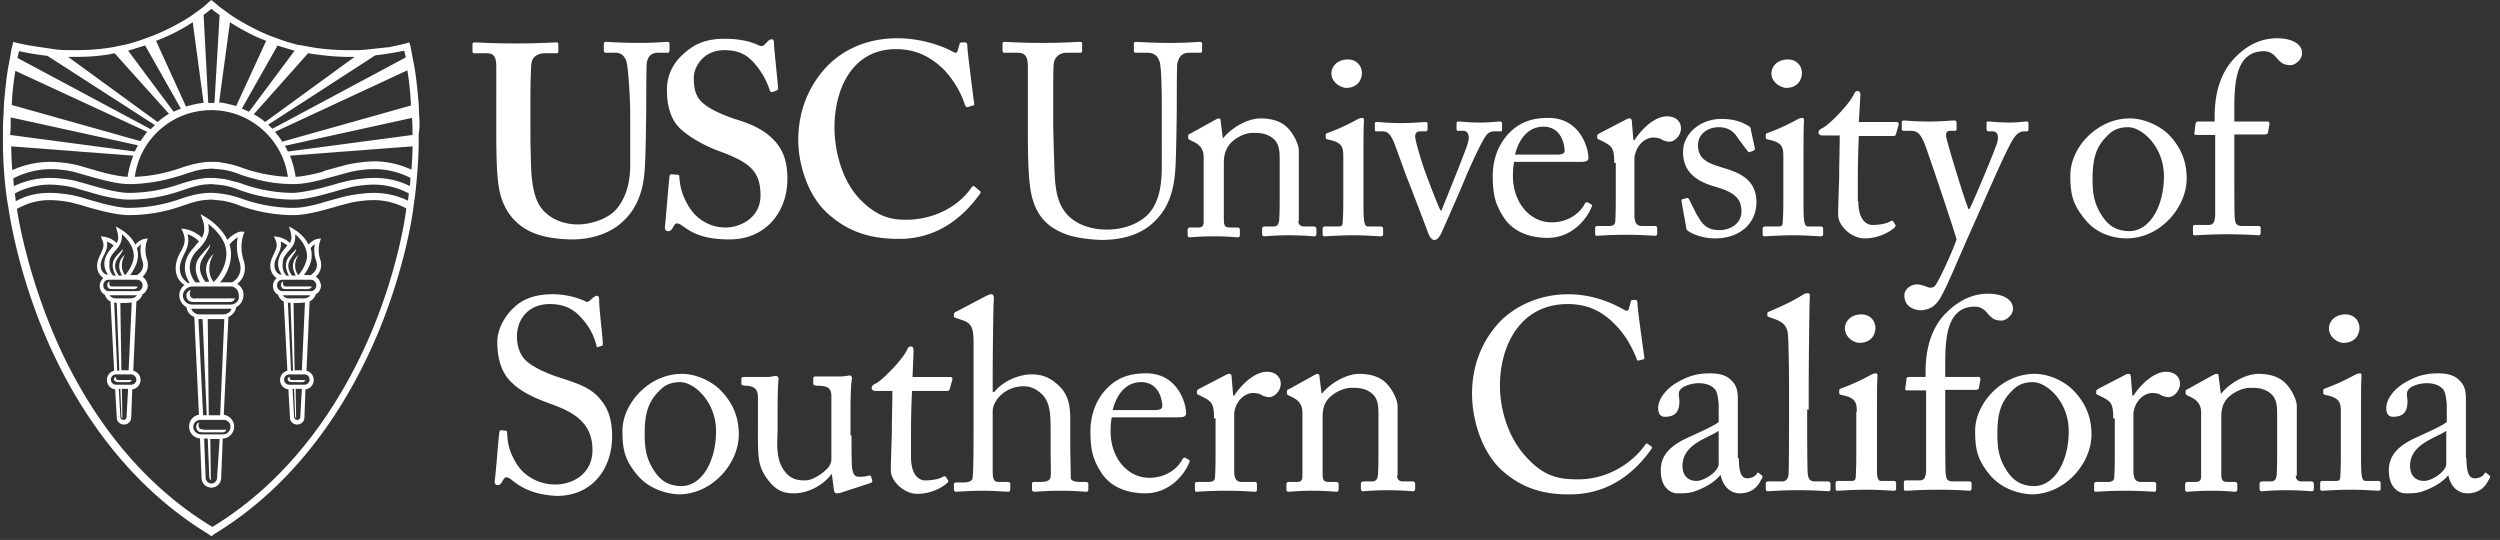 <?xml version="1.0" encoding="utf-8"?>
<svg xmlns="http://www.w3.org/2000/svg" viewBox="0 0 213 46">
  <rect x="0" y="0" width="213" height="46" fill="#333333" stroke="none"/>
  <g fill="#fff" fill-rule="nonzero">
    <path d="M11.444 24.628h-1.85c-.22 0-.397 0-.441-.264-.088-.309.22-.397.22-.397-.044 0-.088.176-.044.309s.176.132.353.132h2.026c.044.176-.264.22-.264.22M10.959 32.558h-.881c-.132 0-.309-.044-.353-.176-.088-.22.177-.265.177-.265s-.044.089 0 .177.132.088.264.088h1.057c-.044.176-.264.176-.264.176"/>
    <path d="M11.708 24.804H9.241c-.22 0-.44-.22-.44-.485 0-.308.22-.484.44-.484h2.467c.22 0 .44.22.44.484s-.176.485-.44.485m-.573.617H9.858a.628.628 0 01-.53-.265h2.336a.628.628 0 01-.529.265m-.881.396c.264 0 .617 0 .97-.044l-.265 5.772h-.617l-.088-5.728zm-.529-.044s.088 0 .22.044l.22 5.772H9.99l-.265-5.816zm1.895 6.565c0 .22-.176.44-.44.44H9.857a.441.441 0 010-.88h1.321c.22 0 .44.22.44.44m-.836 3.172c0 .176-.132.264-.265.264-.176 0-.264-.132-.264-.264l-.132-2.38h.132l.088 2.292c0 .176.088.22.088.22l-.044-2.511h.529l-.132 2.379zM8.58 22.6c0-.308.132-.572.264-.836.176-.353.353-.705.265-1.19.176.088.396.176.572.353-.132.132-.264.308-.308.352-.485.617-.705 1.322-.176 2.115h-.088c0 .044-.53-.132-.53-.793m1.807-2.644c.44.353 1.013 1.058 1.013 1.85 0 .706-.616 1.543-.749 1.631a1.305 1.305 0 01-.264-.793c0-.573.264-.925.264-.925s-.44.264-.484.837c-.044.264.044.529.22.925h-.264c-.088-.132-.573-.749-.132-1.41.088-.132.396-.573.44-.66.044-.133.044-.22.044-.22a.822.822 0 01-.132.175c-.088.088-.396.397-.485.529-.572.705 0 1.542 0 1.586h-.22c-.264-.308-.352-.617-.308-1.057-.044-1.014 1.145-1.146 1.057-2.468m1.63.838c-.132.749.088 1.365.132 1.453.22.75-.352 1.102-.484 1.19h-.573c.353-.485.66-1.101.66-1.63 0-.176 0-.309-.043-.485l-.044-.176.352-.352m.132 2.775c.309-.264.573-.749.397-1.41 0 0-.308-.749-.044-1.586l.088-.264-.264.044c-.044 0-.397.044-.793.485-.353-.705-.97-1.19-1.675-1.542.265.793.265 1.057.089 1.41a1.938 1.938 0 00-1.058-.53l-.308-.043.132.308c.22.485.044.793-.132 1.19-.132.264-.309.616-.309 1.013 0 .529.265.837.529 1.057-.176.176-.308.397-.308.661 0 .309.176.617.44.75.088.263.265.484.485.572l.308 5.904a.807.807 0 00.088 1.586l.133 2.379c0 .352.264.616.616.616s.617-.264.617-.616l.088-2.38a.807.807 0 00.088-1.585l.265-5.904c.264-.132.44-.353.528-.617.265-.132.441-.44.441-.749a1.19 1.19 0 00-.44-.749M26.247 24.628h-1.85c-.22 0-.397 0-.441-.264-.088-.309.22-.397.22-.397-.044 0-.088.176-.044.309s.176.132.353.132h2.07c0 .176-.308.22-.308.22M25.762 32.558h-.881c-.132 0-.309-.044-.353-.176-.088-.22.177-.265.177-.265s-.044.089 0 .177.132.088.264.088h1.057c-.088.176-.264.176-.264.176"/>
    <path d="M26.511 24.804h-2.467c-.22 0-.44-.22-.44-.485 0-.308.22-.484.44-.484h2.467c.22 0 .44.22.44.484s-.22.485-.44.485m-.617.617h-1.278a.628.628 0 01-.528-.265h2.335c-.088.177-.309.265-.529.265m-.881.396c.264 0 .617 0 .97-.044l-.265 5.772H25.1l-.088-5.728zm-.485-.044s.088 0 .22.044l.22 5.772h-.175l-.265-5.816zm1.85 6.565c0 .22-.175.44-.44.44h-1.322a.441.441 0 010-.88h1.322c.265 0 .44.22.44.44m-.792 3.172c0 .176-.132.264-.265.264-.176 0-.264-.132-.264-.264l-.132-2.38h.132l.088 2.292c0 .176.088.22.088.22l-.044-2.511h.529l-.132 2.379zM23.383 22.6c0-.308.132-.572.264-.836.176-.353.353-.705.264-1.19.177.088.397.176.573.353-.132.132-.264.308-.308.352-.485.617-.705 1.322-.176 2.115h-.089c0 .044-.528-.132-.528-.793m1.762-2.644c.44.353 1.013 1.058 1.013 1.85 0 .706-.616 1.543-.749 1.631a1.305 1.305 0 01-.264-.793c0-.573.308-.925.308-.925s-.44.264-.484.837c-.044.264.044.529.22.925h-.308c-.088-.132-.573-.749-.132-1.41.088-.132.396-.573.44-.66.044-.133.044-.22.044-.22a.822.822 0 01-.132.175c-.088.088-.396.397-.485.529-.572.705 0 1.542 0 1.586h-.22c-.264-.308-.352-.617-.308-1.057 0-1.014 1.19-1.146 1.057-2.468m1.674.838c-.132.749.088 1.365.132 1.453.22.75-.352 1.102-.484 1.19h-.573c.353-.485.661-1.101.661-1.63 0-.176 0-.309-.044-.485l-.044-.176c.088-.132.22-.264.352-.352m.088 2.775c.309-.264.573-.749.397-1.41 0 0-.308-.749-.044-1.586l.088-.264-.264.044c-.044 0-.397.044-.793.485-.353-.705-.97-1.19-1.675-1.542.265.793.265 1.057.089 1.41a1.938 1.938 0 00-1.058-.53l-.308-.043.132.308c.22.485.044.793-.132 1.19-.132.264-.309.616-.309 1.013 0 .529.265.837.529 1.057-.176.176-.308.397-.308.661 0 .309.176.617.44.75.088.263.265.484.485.572l.308 5.904a.807.807 0 00.088 1.586l.133 2.379c0 .352.264.616.616.616s.617-.264.617-.616l.088-2.38a.807.807 0 00.088-1.585l.265-5.904c.264-.132.44-.353.528-.617.265-.132.441-.44.441-.749-.044-.308-.176-.573-.44-.749M19.638 25.95h-3.26c-.44 0-.793-.352-.793-.749 0-.44.352-.749.749-.793h3.436a.755.755 0 01.573.749c.088.44-.264.793-.705.793m-.66.837h-1.983c-.309 0-.573-.176-.705-.485h3.436c-.088.309-.396.485-.749.485m-.22 8.591h-.97l-.088-8.194H19.11l-.352 8.194zm.88.97c0 .352-.263.66-.616.66h-1.894c-.353 0-.661-.308-.661-.616 0-.353.264-.617.617-.617h1.894a.58.58 0 01.66.573m-1.145 4.361c0 .265-.22.485-.484.485s-.485-.22-.485-.485l-.132-3.348h.308l.133 3.26c0 .22.132.309.132.309l-.044-3.525h.793l-.22 3.304zM17.26 27.183l.352 8.195h-.308l-.397-8.195h.353zm-1.939-4.317c0-.44.177-.793.353-1.19.264-.484.484-1.013.308-1.718.265.088.661.264.97.617a1.916 1.916 0 00-.265.308c-.088.088-.132.176-.22.264-.132.133-1.322 1.366-.309 2.952-.044 0-.088 0-.132.044-.044-.088-.705-.396-.705-1.277m2.38-2.82c.132-.308.088-.66.043-.97.573.441 1.542 1.366 1.542 2.512 0 1.19-.748 2.115-1.057 2.423h-.044c-.176-.22-.352-.617-.352-1.101 0-.793.396-1.278.396-1.278s-.573.396-.66 1.145c-.045.353.043.75.264 1.234h-.353c-.088-.176-.793-1.013-.22-1.983.088-.176.528-.793.573-.925.088-.176.044-.308.044-.308-.044.176-.177.308-.177.308-.132.132-.528.573-.66.75-.794.969-.045 2.07 0 2.202h-.397c-1.101-1.454.044-2.6.132-2.687s.132-.177.22-.22c.309-.353.53-.617.705-1.102m2.556.176c-.22 1.102.132 2.027.176 2.159.264 1.013-.397 1.542-.661 1.674h-1.013c.396-.484.925-1.322.925-2.423 0-.264-.044-.529-.132-.793.264-.308.528-.529.705-.617m-.044 3.965c.396-.308.837-.925.572-1.938 0 0-.44-1.058-.044-2.247l.088-.264h-.352c-.044 0-.529.088-1.101.705-.573-1.19-1.763-1.895-1.85-1.939l-.441-.264.176.484c.088.177.22.793.088 1.19-.044.132-.088.22-.132.352-.617-.617-1.41-.749-1.454-.749l-.309-.044.133.309c.308.705.088 1.19-.22 1.718-.22.396-.397.837-.397 1.366 0 .749.396 1.19.749 1.41-.265.22-.44.528-.44.88 0 .441.264.838.616 1.014.044.396.308.705.66.837l.397 8.327c-.484.088-.837.484-.837 1.013s.397.97.926 1.013l.132 3.349a.837.837 0 101.674 0l.132-3.349c.529 0 .97-.484.97-1.013s-.397-.925-.882-1.013l.397-8.327c.352-.176.616-.485.66-.837.353-.176.617-.573.617-1.013.044-.397-.22-.793-.528-.97"/>
    <path d="M16.202 25.201c-.088-.22.044-.44.044-.485 0 0-.44.088-.352.573.088.397.352.44.705.44h2.951s.353.045.485-.308H16.73c-.265.044-.44 0-.529-.22M16.951 36.391a.376.376 0 01.044-.397s-.352.045-.264.485c.088.309.264.353.572.353h1.63s.265.044.353-.22h-1.894c-.265-.045-.397-.045-.441-.221"/>
    <path d="M31.798 27.932c-2.159 5.243-6.3 12.468-13.702 16.962C10.65 40.4 6.509 33.219 4.35 27.932c-1.983-4.846-2.731-8.944-2.908-10.133.881-.485 1.763-.749 2.776-.749.705 0 1.718.132 2.247.308l.352.089c.309.088.573.176.881.264 1.102.308 2.335.617 3.305.617 1.057 0 2.687-.132 4.538-.793.528-.177 1.145-.397 1.806-.485l.617-.044h.044l.925.088a7.09 7.09 0 011.542.44c1.85.662 3.48.794 4.538.794.617 0 1.454-.132 2.6-.44.484-.133.968-.265 1.409-.397l.529-.133c.572-.176 1.586-.308 2.29-.308 1.014 0 1.94.264 2.776.705-.132 1.19-.837 5.33-2.82 10.177M11.356 13.261a8.41 8.41 0 00-.485 1.806c-.837-.044-1.939-.308-2.952-.617l-1.233-.352c-.617-.176-1.675-.308-2.424-.308a7.964 7.964 0 00-3.216.705 27.514 27.514 0 01-.088-2.027l10.397.793zM.913 10.001L11.75 12.38l-.265.529-10.618-1.41c.044-.485.044-1.014.044-1.498m.397-3.965l11.235 5.198c-.22.265-.397.53-.573.793L1.001 8.943c.044-.925.132-1.894.308-2.907m.309-1.675c.44.089 1.278.265 2.423.397l9.164 5.904c-.132.132-.265.22-.353.352L1.485 4.934c.044-.176.088-.396.133-.572m4.846.484c1.19 0 2.29-.088 3.304-.308l4.626 5.154c-.352.22-.66.441-.97.705l-7.621-5.55h.66m5.905-.97l3.04 5.375c-.22.088-.397.176-.617.264l-3.877-5.198c.484-.133.969-.309 1.454-.441m4.053-1.983l.925 6.873c-.529.044-1.013.176-1.498.309L13.293 3.48a15.79 15.79 0 003.128-1.586M18.007.75c.22.176.44.352.705.528l-.44 7.49h-.529l-.397-7.49c.265-.22.529-.396.661-.528m1.586 1.145c1.102.705 2.159 1.234 3.084 1.586l-2.555 5.552c-.485-.133-.97-.265-1.454-.309l.925-6.829zm4.053 1.983c.661.22 1.146.352 1.454.44l-3.877 5.2c-.22-.089-.396-.177-.616-.265l3.04-5.375zm2.6.66c1.145.177 2.335.31 3.524.31h.441l-7.622 5.55a4.717 4.717 0 00-.97-.66l4.627-5.2zm5.727.177c1.146-.132 2.027-.308 2.467-.397.045.177.089.397.133.573l-11.367 6.08-.353-.352 9.12-5.904zm2.732 1.278c.176 1.013.264 2.026.308 2.996l-10.97 3.084c-.176-.309-.396-.573-.617-.838l11.28-5.242zm.44 5.507l-10.618 1.41a4.806 4.806 0 00-.264-.485l10.838-2.38c.044.486.044.97.044 1.455m-7.534 3.436l-.088-.308c-.66.176-1.586.396-2.335.44a8.408 8.408 0 00-.484-1.806l10.442-.793c0 .705-.045 1.366-.089 1.983-.969-.44-2.07-.705-3.128-.705-.66 0-1.762.132-2.467.308l-1.938.529.088.352zm-9.56-1.145v.044-.044c-.264 0-.485 0-.75.044-.704.088-1.409.308-1.938.485a13.454 13.454 0 01-3.877.748c.441-3.26 3.217-5.683 6.52-5.683s6.08 2.467 6.521 5.683a13.47 13.47 0 01-3.833-.748 7.674 7.674 0 00-1.674-.441v.044-.044c-.308-.088-.66-.088-.97-.088m-7.004 1.894c.749 0 1.762-.088 2.952-.352.528-.132 1.057-.264 1.586-.44s1.145-.397 1.806-.485l.66-.044.926.088a6.434 6.434 0 011.542.44c.66.22 1.322.397 1.939.529 1.013.22 1.938.264 2.599.264.617 0 1.454-.132 2.6-.44l1.938-.529c.573-.176 1.586-.308 2.29-.308a6.78 6.78 0 013.085.749c0 .264-.044.484-.044.705-.925-.485-1.983-.705-3.04-.705-.66 0-1.806.132-2.467.308l-.529.132c-.44.132-.925.265-1.41.397-.705.176-1.718.396-2.467.44-1.013 0-2.555-.132-4.318-.749a3.722 3.722 0 00-.749-.22c-.308-.088-.616-.176-.925-.22-.352-.044-.705-.088-1.013-.088-.264 0-.485 0-.705.044a8.116 8.116 0 00-1.101.22c-.309.088-.617.176-.881.264a13.336 13.336 0 01-4.318.75c-.837 0-2.07-.31-3.128-.618l-1.234-.352c-.617-.176-1.674-.308-2.423-.308a7.157 7.157 0 00-3.04.705c0-.22-.044-.441-.044-.661a7.043 7.043 0 013.172-.793c.705 0 1.718.132 2.247.308l1.234.353.088-.309-.088.309c1.101.308 2.29.616 3.26.616m16.52 1.895l-.087-.309c-1.102.309-1.85.441-2.467.441-1.014 0-2.556-.132-4.318-.749-.485-.176-1.057-.352-1.674-.44s-1.19-.133-1.762-.045c-.75.088-1.41.309-1.939.485a13.336 13.336 0 01-4.318.749c-.88 0-2.07-.308-3.128-.617l-.088.309.088-.309a22.264 22.264 0 01-.88-.264l-.353-.088c-.617-.177-1.674-.309-2.423-.309-1.058 0-1.983.22-2.864.705-.044-.176-.044-.396-.088-.66a6.382 6.382 0 012.952-.75c.705 0 1.674.133 2.247.309l1.233.352.088-.308-.088.308c1.146.353 2.38.617 3.304.617 1.058 0 2.688-.132 4.538-.793.529-.176 1.146-.396 1.807-.485l.616-.044h.044l.926.088a7.09 7.09 0 011.542.441c1.85.66 3.48.793 4.538.793.616 0 1.453-.132 2.599-.44.485-.133.97-.265 1.41-.397l.528-.132c.573-.176 1.587-.309 2.291-.309 1.058 0 2.071.265 2.996.75-.044.264-.044.484-.088.616a6.544 6.544 0 00-2.908-.66c-.66 0-1.762.132-2.467.308l-.528.132c-.441.132-.926.264-1.41.396l.132.309zm8.152-7.666l-.045-1.058c-.088-.969-.176-2.026-.352-3.084l-.132-.705c-.088-.396-.132-.748-.22-1.145l-.089-.308-.308.088s-.529.132-1.366.308l-2.07.22c-.397.044-.838.044-1.322.044-1.234 0-2.423-.088-3.569-.308l-.749-.132h-.044s-.617-.132-1.498-.44l-.969-.353c-.97-.397-2.115-.97-3.26-1.718l-.97-.705c-.176-.132-.352-.309-.528-.44L18.007 0l-.22.176s-.177.176-.485.44l-.97.706c-.793.528-1.894 1.145-3.304 1.718l-.97.352c-.484.177-.968.309-1.497.44h-.044l-.837.177c-1.013.176-2.07.264-3.216.264-.573 0-1.102 0-1.586-.044l-2.071-.308c-.837-.132-1.322-.264-1.366-.264l-.308-.088-.088.352c-.089.308-.133.617-.177.925l-.176.925C.516 6.83.428 7.842.34 8.811L.296 9.87C.25 10.397.25 10.882.25 11.367v1.057c.045 2.908.397 4.934.441 5.11.044.265.66 4.98 2.996 10.663 2.203 5.33 6.432 12.644 14.01 17.27l.308.22.309-.22c7.578-4.626 11.763-11.94 13.966-17.27 2.335-5.684 2.952-10.397 2.952-10.662.044-.177.352-2.16.44-5.067v-1.013a6.083 6.083 0 00.044-1.542M42.283 5.683c0-.793-.176-1.145-.793-1.145h-1.057c-.133 0-.177-.044-.177-.22v-.53c0-.131.044-.175.22-.175.221 0 1.367.088 3.57.088 1.938 0 3.04-.088 3.348-.088.132 0 .176.044.176.176v.573c0 .132-.044.176-.176.176h-.97c-.705 0-1.101.396-1.145.88-.044.265-.088 1.675-.088 2.997v2.864c0 1.145.044 2.82.088 3.524.088 1.058.264 2.115.793 2.864.793 1.057 2.026 1.454 3.172 1.454 1.057 0 2.38-.44 3.084-1.102.881-.88 1.366-2.247 1.366-3.92V9.912c0-1.85-.176-3.877-.265-4.406-.088-.617-.44-1.013-.969-1.013h-.837c-.132 0-.176-.088-.176-.176v-.573c0-.132.044-.176.176-.176.22 0 1.278.088 2.82.088 1.454 0 2.159-.088 2.379-.088s.22.088.22.176v.529c0 .132-.044.22-.132.22h-.837c-.837 0-.925.66-.97.881-.043.264-.043 3.525-.043 3.833s-.044 4.362-.133 5.287c-.132 1.894-.704 3.348-1.938 4.45-.97.88-2.467 1.454-4.23 1.454-1.1 0-2.467-.177-3.348-.573-1.366-.573-2.29-1.63-2.731-3.084-.309-1.013-.397-2.555-.397-5.595V5.683zM57.747 14.89c.088 0 .132.045.132.177.044.75.22 1.63.881 2.644a3.628 3.628 0 003.04 1.674c1.234 0 2.996-.793 2.996-2.732 0-2.114-.97-2.82-3.436-3.745-.75-.264-2.291-.925-3.393-1.938-.793-.75-1.145-1.895-1.145-3.304 0-1.278.528-2.38 1.63-3.26.925-.794 1.938-1.102 3.304-1.102 1.542 0 2.467.352 2.908.573.22.088.352.044.485-.088l.308-.309c.088-.088.176-.132.308-.132s.177.132.177.352c0 .353.352 3.613.352 3.833 0 .089-.044.133-.132.177l-.353.132c-.088 0-.176 0-.22-.132a6.483 6.483 0 00-1.454-2.468c-.617-.66-1.321-.969-2.423-.969-1.85 0-2.6 1.498-2.6 2.335 0 .793.089 1.498.662 2.07.616.618 1.894 1.146 2.82 1.455 1.321.396 2.466.881 3.348 1.806.749.793 1.145 1.762 1.145 3.304 0 2.82-1.85 5.155-4.934 5.155-1.895 0-2.996-.396-3.921-1.101-.265-.177-.397-.265-.573-.265-.132 0-.22.177-.353.397s-.22.264-.396.264-.264-.132-.264-.352c.044-.265.352-4.054.396-4.318.044-.132.044-.176.132-.176l.573.044zM83.477 16.257c.088.088.088.132.044.22-1.41 1.983-3.613 3.877-6.917 3.877-2.952 0-4.626-.881-6.08-2.159-1.718-1.542-2.511-4.23-2.511-6.256 0-2.29.749-4.45 2.379-6.212 1.234-1.322 3.26-2.467 6.036-2.467 2.114 0 3.833.66 4.67 1.101.308.177.396.177.484 0l.177-.616c.044-.133.088-.133.352-.133s.309.044.309.353c0 .396.484 4.141.572 4.802.044.132 0 .22-.088.22l-.44.133c-.133.044-.177-.045-.265-.22-.264-.838-.837-1.983-1.806-2.997-1.013-.969-2.247-1.718-4.053-1.718-3.701 0-5.243 3.348-5.243 6.697 0 1.454.396 4.185 2.115 6.036 1.542 1.63 2.863 1.806 3.965 1.806 2.555 0 4.582-1.278 5.55-2.688.133-.176.221-.22.265-.176l.485.397zM90.702 19.914c-1.586-.617-2.38-1.63-2.776-3.128-.264-1.058-.352-2.6-.352-5.64V5.683c0-.793-.176-1.19-.881-1.19H85.59c-.132 0-.176-.043-.176-.22v-.528c0-.132.044-.176.22-.176.22 0 1.366.088 3.173.088s2.907-.088 3.172-.088c.176 0 .22.044.22.132v.617c0 .132-.044.176-.176.176h-1.146c-.66 0-1.057.44-1.101.97-.044.22-.044 1.85-.044 2.995v1.542c0 1.234.088 4.185.132 4.934.044 1.058.22 2.16.749 2.952.837 1.234 2.335 1.674 3.7 1.674 1.322 0 2.644-.44 3.481-1.277.925-.97 1.19-2.38 1.19-4.098V9.208c0-1.762-.044-3.128-.132-3.7-.089-.618-.441-1.014-1.058-1.014h-1.013c-.132 0-.176-.088-.176-.176v-.573c0-.132.044-.176.176-.176.22 0 1.278.088 2.864.088s2.335-.088 2.555-.088.22.088.22.176v.529c0 .132-.044.22-.132.22h-.97c-.836 0-.925.66-1.013.925-.044.22-.044 3.525-.044 3.833s-.044 4.362-.132 5.287c-.132 1.894-.66 3.348-1.938 4.494-.926.837-2.335 1.41-4.362 1.41-1.19-.044-2.38-.22-3.128-.53M110.616 18.812c0 .352.22.485.529.485h.749c.22 0 .264.088.264.22v.352c0 .177-.044.265-.176.265-.176 0-.881-.088-2.203-.088-1.19 0-1.939.088-2.07.088s-.177-.088-.177-.265v-.352c0-.176.088-.22.308-.22h.661c.265 0 .44-.133.485-.53.044-.616.044-1.365.044-1.938v-3.04c0-.925 0-1.586-.661-2.07-.573-.397-1.101-.397-1.674-.397-.353 0-1.19.176-1.895.925-.44.53-.528 1.146-.528 1.587v4.802c0 .617.088.749.572.749h.573c.176 0 .22.088.22.22v.396c0 .133-.044.22-.176.22-.176 0-.793-.087-2.026-.087-1.19 0-1.939.088-2.071.088s-.176-.088-.176-.22v-.397c0-.132.044-.22.22-.22h.66c.31 0 .485-.088.485-.485v-5.507c0-.705-.352-1.102-.969-1.366l-.176-.088c-.176-.088-.176-.132-.176-.22v-.133c0-.132.088-.176.22-.22l1.983-1.101c.176-.088.308-.176.396-.176.132 0 .176.088.176.264l.177 1.41h.044c.66-.837 2.026-1.674 3.172-1.674.705 0 1.41.132 1.982.528.705.485 1.278 1.63 1.278 2.203v5.992h-.044zM114.449 13.305c0-.793-.132-1.19-1.278-1.41-.176-.044-.22-.088-.22-.176v-.22c0-.089.044-.133.176-.177.75-.264 1.63-.66 2.512-1.145.176-.088.308-.132.44-.132s.132.132.132.264c-.044.397-.044 1.85-.044 3.789v2.6c0 .925 0 1.718.044 1.982.044.44.132.617.353.617h1.057c.176 0 .22.088.22.22v.397c0 .176-.044.22-.22.22s-1.233-.088-2.247-.088c-1.366 0-2.247.088-2.511.088-.132 0-.176-.044-.176-.176v-.485c0-.132.088-.176.22-.176h1.145c.265 0 .353-.088.353-.485.044-.705.044-1.41.044-2.115v-3.392zm-1.013-7.05c0-.572.484-1.189 1.41-1.189.793 0 1.189.617 1.189 1.146 0 .617-.397 1.277-1.366 1.277-.484-.044-1.233-.484-1.233-1.233M122.732 17.93h.088c.353-.924 1.983-4.845 2.247-5.77.176-.617 0-1.014-.396-1.014h-.485c-.088 0-.088-.132-.088-.22v-.397c0-.132.044-.176.132-.176.308 0 .837.088 1.85.088.926 0 1.454-.088 1.675-.088.176 0 .22.044.22.22v.397c0 .176 0 .22-.132.22h-.44c-.265 0-.53.044-.706.265-.352.308-1.498 2.863-1.85 3.7-.265.705-1.983 4.582-2.07 4.759-.177.308-.31.528-.574.528-.22 0-.352-.22-.484-.484-.044-.133-1.719-4.538-1.807-4.715s-1.013-2.82-1.19-3.216c-.308-.66-.528-.837-.968-.837h-.485c-.132 0-.132-.088-.132-.22v-.397c0-.176.044-.176.264-.176.265 0 .661.088 1.939.088 1.233 0 1.85-.088 2.07-.088.177 0 .22.044.22.176v.397c0 .132-.043.22-.176.22h-.484c-.22 0-.397.132-.397.44 0 .397.617 2.336.75 2.732s1.145 3.084 1.41 3.569M128.988 13.878c-.044.22-.088.573-.088 1.101 0 2.291 1.454 3.965 3.304 3.965 1.41 0 2.423-.793 2.82-1.586a.242.242 0 01.22-.132l.309.176c.088.044.132.088 0 .353-.397.925-1.63 2.511-3.701 2.511-1.322 0-2.776-.396-3.657-1.63-.793-1.19-1.013-2.027-1.013-3.657 0-.925.22-2.467 1.454-3.7 1.013-1.014 2.158-1.234 3.304-1.234 2.643 0 3.392 2.511 3.392 3.392 0 .309-.264.353-.66.353h-5.684v.088zm3.7-.705c.441 0 .618-.132.618-.308 0-.53-.265-2.071-1.807-2.071-1.013 0-1.982.66-2.423 2.379h3.613zM137.535 13.878c0-1.19-.176-1.41-.837-1.762l-.44-.22c-.133-.045-.177-.089-.177-.177v-.132c0-.088.044-.132.176-.22l2.291-1.19c.133-.088.22-.088.309-.088.132 0 .176.132.176.264l.132 1.586h.088c.705-1.057 1.763-2.026 2.776-2.026.793 0 1.19.484 1.19 1.013 0 .661-.573 1.146-.97 1.146a1.46 1.46 0 01-.66-.177c-.177-.132-.485-.176-.75-.176-.352 0-.969.22-1.366.97-.132.264-.22.66-.22.748v4.847c0 .705.176.969.661.969h1.101c.133 0 .177.088.177.22v.397c0 .132-.044.22-.133.22-.132 0-1.189-.088-2.467-.088-1.454 0-2.423.088-2.555.088-.088 0-.132-.044-.132-.22v-.397c0-.176.044-.22.264-.22h.925c.353 0 .53-.132.53-.44.043-.75.043-1.587.043-2.776v-2.159h-.132zM143.79 19.65c-.132-.088-.132-.22-.132-.308l-.397-2.203c0-.133.044-.177.132-.177l.309-.088c.088-.044.176.044.22.132l.573 1.146c.485.837.793 1.454 2.027 1.454.793 0 1.85-.485 1.85-1.586 0-1.058-.529-1.63-2.247-2.115-1.366-.396-2.731-1.101-2.731-2.952 0-1.586 1.497-2.82 3.26-2.82 1.101 0 1.718.265 2.114.485.353.176.397.264.397.397l.352 1.63c0 .088-.044.176-.176.22l-.264.088c-.088.044-.132 0-.22-.132l-.793-1.057c-.265-.441-.705-.926-1.63-.926-.882 0-1.763.53-1.763 1.542 0 1.322 1.102 1.586 2.203 1.939 1.674.485 2.776 1.19 2.776 2.952-.044 1.894-1.542 3.04-3.525 3.04-1.145 0-2.07-.441-2.335-.661M151.94 13.305c0-.793-.132-1.19-1.278-1.41-.176-.044-.22-.088-.22-.176v-.22c0-.089.044-.133.176-.177.75-.264 1.63-.66 2.512-1.145.176-.088.308-.132.44-.132s.132.132.132.264c-.044.397-.044 1.85-.044 3.789v2.6c0 .925 0 1.718.044 1.982.044.44.132.617.353.617h1.057c.176 0 .22.088.22.22v.397c0 .176-.044.22-.22.22s-1.233-.088-2.247-.088c-1.366 0-2.247.088-2.511.088-.132 0-.176-.044-.176-.176v-.485c0-.132.088-.176.22-.176h1.145c.265 0 .353-.088.353-.485.044-.705.044-1.41.044-2.115v-3.392zm-1.013-7.05c0-.572.484-1.189 1.41-1.189.793 0 1.189.617 1.189 1.146 0 .617-.397 1.277-1.366 1.277-.484-.044-1.233-.484-1.233-1.233M158.33 17.138c0 1.718.793 2.027 1.19 2.027.528 0 1.189-.089 1.541-.309.133-.088.22-.044.265.044l.132.22c.088.089.044.177-.044.265-.22.22-1.19.925-2.555.925-1.146 0-2.247-1.101-2.247-1.983 0-.969.088-2.996.088-3.304v-.529c0-.396.044-1.982.044-2.951h-1.454c-.22 0-.352-.089-.352-.265s.132-.264.396-.396c.573-.309 2.335-2.115 2.643-2.908.089-.176.177-.22.309-.22.176 0 .22.176.22.352l-.132 2.291h3.216c.132 0 .22.132.176.22l-.22.793c-.044.133-.088.177-.22.177h-2.952a78.39 78.39 0 00-.088 3.26v2.29h.044zM162.25 25.157c0-.485.529-.925 1.057-.925.441 0 .837.22 1.058.264.176.044.352 0 .484-.132.353-.397 1.542-3.04 1.85-3.965-.131-.573-2.554-7.798-2.775-8.283-.264-.573-.484-.97-1.101-.97h-.617c-.176 0-.176-.087-.176-.22v-.484c0-.088.044-.176.176-.176.22 0 .749.088 2.115.088 1.19 0 1.894-.088 2.159-.088.176 0 .22.088.22.176v.528c0 .133-.044.177-.132.177h-.44c-.265 0-.353.176-.31.528.089.53 1.63 5.596 1.895 6.124h.088c.22-.352 2.247-5.154 2.38-5.727.132-.573-.045-.881-.397-.881h-.353c-.132 0-.176-.088-.176-.176v-.485c0-.132 0-.176.132-.176.309 0 .793.088 1.895.088.617 0 1.145-.088 1.41-.088.132 0 .132.088.132.176v.44c0 .133 0 .22-.132.22h-.22c-.265 0-.573.133-.794.441-.528.617-2.026 4.142-3.656 7.799-1.146 2.555-2.027 4.714-2.468 5.507-.308.617-.749 1.498-1.982 1.498-.881-.088-1.322-.573-1.322-1.278M177.67 18.724c-1.057-1.278-1.278-2.115-1.278-3.789 0-1.19.617-2.688 1.983-3.745 1.19-.925 2.335-1.101 3.084-1.101 1.278 0 2.555.66 3.26 1.321 1.058 1.058 1.586 2.291 1.586 3.79 0 2.51-2.29 5.11-5.11 5.11-1.146 0-2.556-.397-3.525-1.586m6.697-3.701c0-2.555-1.895-4.185-3.04-4.185-.617 0-1.234.132-1.807.749-.925.925-1.233 1.894-1.233 3.656 0 1.278.132 2.16.881 3.26.529.75 1.19 1.19 2.291 1.19 1.762-.044 2.908-2.203 2.908-4.67M188.69 11.499h-1.586c-.132 0-.176-.044-.132-.264l.088-.705c.044-.133.088-.177.264-.177h1.366v-.44c0-2.291.66-3.79 1.542-4.802 1.234-1.366 2.511-1.85 3.789-1.85 1.101 0 2.115.396 2.115 1.277 0 .573-.617 1.013-.97 1.013-.22 0-.484-.044-.66-.132a2.256 2.256 0 01-.573-.529c-.309-.352-.617-.528-1.058-.528-.616 0-1.233.176-1.718.793-.837 1.101-.793 3.084-.793 4.714v.484h2.82c.176 0 .176.133.176.22l-.132.75c-.044.088-.132.132-.309.132h-2.555v2.07c0 2.732 0 4.847.044 5.111.044.397.132.617.617.617h1.322c.22 0 .264.044.264.176v.353c0 .176-.044.264-.176.264s-1.013-.088-2.776-.088c-1.277 0-2.467.088-2.643.088-.132 0-.176-.044-.176-.176v-.529c0-.132.044-.176.22-.176h1.101c.44 0 .529-.264.573-.793v-6.873h-.044zM43.649 40.929c-.264-.22-.397-.264-.529-.264s-.22.176-.352.396c-.132.264-.265.264-.397.264s-.264-.132-.22-.352c.088-.573.308-3.525.396-4.185.045-.133.089-.133.177-.133l.352.044c.088 0 .132.044.132.177.044.749.088 1.498.837 2.687.705 1.102 1.983 1.718 3.26 1.718 1.41 0 3.173-.837 3.173-2.951 0-2.38-1.718-3.26-3.569-3.922-.705-.264-2.379-.837-3.392-1.894-.75-.749-1.146-1.85-1.146-3.392 0-1.146.705-2.291 1.454-2.952.837-.793 1.983-1.102 3.26-1.102a6.85 6.85 0 012.732.573c.22.132.308.088.44-.044l.309-.264c.132-.088.176-.132.308-.132s.176.176.176.396c0 .793.309 3.172.309 3.7 0 .133-.044.177-.132.177l-.265.088c-.088.044-.132 0-.132-.088-.176-.66-.485-1.586-1.454-2.555-.617-.661-1.454-1.014-2.511-1.014-2.07 0-2.82 1.542-2.82 2.732 0 .66.132 1.41.705 2.027.661.66 1.983 1.19 2.644 1.41 1.586.528 2.907.88 3.744 1.938.617.705 1.014 1.63 1.014 3.172 0 2.731-1.674 5.067-4.714 5.067-1.763-.089-2.864-.573-3.79-1.322M54.311 40.489c-1.057-1.278-1.278-2.115-1.278-3.789 0-1.19.617-2.643 1.983-3.745 1.19-.925 2.335-1.101 3.084-1.101 1.278 0 2.555.66 3.26 1.366 1.057 1.057 1.586 2.29 1.586 3.788 0 2.512-2.29 5.111-5.11 5.111-1.102-.044-2.556-.485-3.525-1.63m6.697-3.745c0-2.555-1.895-4.185-3.04-4.185-.617 0-1.234.132-1.807.749-.925.925-1.233 1.894-1.233 3.656 0 1.278.132 2.16.881 3.26.529.75 1.19 1.19 2.291 1.19 1.762-.044 2.908-2.203 2.908-4.67M72.55 37.096c0 1.101 0 2.247.044 2.731.088.705.308.793.617.793.132 0 .484 0 .749-.088.176-.044.264 0 .264.088l.088.309c.044.132-.044.176-.132.22l-2.423.793a1.36 1.36 0 01-.485.088c-.088 0-.176-.044-.22-.264l-.176-1.366h-.044c-.661.925-1.983 1.63-3.172 1.63-.661 0-1.41-.088-2.16-1.057-.968-1.234-.924-1.983-.924-4.538v-2.688c-.044-.66-.353-.793-.881-.88-.397 0-.53-.045-.53-.177v-.396c0-.133.045-.177.265-.177h2.07c.133 0 .221-.044.31-.044s.176-.044.264-.044c.176 0 .264.132.264.265-.044.22-.088 1.277-.088 2.643v1.63c0 .925-.22 2.423.529 3.48.572.838 1.233.882 1.85.882s1.542-.617 1.983-1.146c.088-.132.22-.396.22-.617V33.66c-.044-.66-.397-.749-1.013-.793-.397 0-.53-.044-.53-.176v-.397c0-.176.045-.22.265-.22h2.159c.176 0 .264-.044.397-.044s.22-.044.264-.044c.132 0 .22.132.22.22-.044.22-.132.793-.132 3.084v1.807h.088zM77.617 38.903c0 1.718.793 2.027 1.19 2.027.528 0 1.189-.089 1.541-.309.133-.088.22-.044.265.044l.132.22c.088.089.044.177-.044.265-.22.22-1.19.925-2.555.925-1.146 0-2.247-1.101-2.247-1.983 0-.969.088-2.996.088-3.304v-.529c0-.396.044-1.982.044-2.951h-1.41c-.22 0-.352-.089-.352-.265s.132-.264.396-.396c.573-.309 2.335-2.115 2.644-2.908.088-.176.176-.22.308-.22.176 0 .22.176.22.352l-.088 2.247h3.216c.133 0 .22.132.177.22l-.22.793c-.045.133-.089.177-.221.177h-2.996a78.39 78.39 0 00-.088 3.26v2.335zM82.948 29.166c0-1.41-.264-1.674-1.101-1.939l-.397-.132c-.132-.044-.176-.088-.176-.132v-.22c0-.088.088-.132.264-.22l2.423-1.278c.177-.088.353-.176.529-.176.132 0 .22.176.176.572s-.088 5.11-.088 6.256v1.498h.132c.793-.969 2.16-1.498 3.172-1.498.97 0 1.63.309 2.291.926 1.058.969 1.014 2.158 1.014 3.392v1.322c0 1.277.044 2.731.044 3.172 0 .264.352.352.837.352h.396c.177 0 .265.044.265.22v.353c0 .176-.044.264-.177.264-.176 0-.925-.088-2.246-.088-1.146 0-1.983.088-2.16.088s-.22-.088-.22-.264v-.397c0-.132.045-.176.177-.176h.528c.397 0 .837-.044.882-.44.044-.309 0-1.542 0-2.291v-1.895c0-1.278-.089-2.203-.75-2.864-.484-.44-.969-.66-1.541-.66-.661 0-1.498.22-2.16.969-.22.264-.484.705-.484 1.145v5.067c0 .749.088.97.529.97h.705c.176 0 .264.043.264.175v.397c0 .176-.044.264-.176.264-.176 0-1.146-.088-2.203-.088-1.146 0-2.027.088-2.247.088-.088 0-.176-.088-.176-.22v-.396c0-.177.088-.177.352-.177h.485c.352 0 .705-.088.749-.352.088-.44.088-2.996.088-4.494v-7.093zM94.711 35.642c-.044.22-.088.573-.088 1.101 0 2.291 1.454 3.965 3.304 3.965 1.41 0 2.423-.793 2.82-1.586a.242.242 0 01.22-.132l.309.176c.088.044.132.088 0 .353-.397.925-1.63 2.511-3.701 2.511-1.322 0-2.776-.396-3.657-1.63-.793-1.19-1.013-2.027-1.013-3.657 0-.925.22-2.467 1.454-3.7 1.013-1.014 2.158-1.234 3.304-1.234 2.643 0 3.392 2.511 3.392 3.392 0 .309-.264.353-.66.353H94.71v.088zm3.7-.705c.441 0 .618-.132.618-.308 0-.53-.265-2.071-1.807-2.071-1.013 0-1.982.66-2.423 2.379h3.613zM103.435 35.642c0-1.19-.176-1.41-.837-1.762l-.44-.22c-.133-.045-.177-.089-.177-.177v-.132c0-.088.044-.132.176-.22l2.291-1.19c.133-.088.22-.088.309-.088.132 0 .176.132.176.264l.132 1.586h.088c.705-1.057 1.807-2.026 2.776-2.026.793 0 1.19.484 1.19 1.013 0 .661-.573 1.146-.97 1.146a1.46 1.46 0 01-.66-.177c-.177-.132-.485-.176-.75-.176-.352 0-.969.22-1.366.97-.132.264-.22.66-.22.748v4.89c0 .706.176.97.661.97h1.101c.133 0 .177.088.177.22v.397c0 .132-.044.22-.133.22-.132 0-1.189-.088-2.467-.088-1.454 0-2.423.088-2.555.088-.088 0-.132-.044-.132-.22v-.397c0-.176.044-.22.264-.22h.925c.353 0 .53-.132.53-.44.043-.75.043-1.587.043-2.776v-2.203h-.132zM119.031 40.533c0 .352.22.485.529.485h.749c.22 0 .264.088.264.22v.352c0 .177-.044.265-.176.265-.176 0-.881-.088-2.203-.088-1.19 0-1.939.088-2.07.088s-.177-.088-.177-.265v-.352c0-.176.088-.22.308-.22h.661c.265 0 .44-.133.485-.53.044-.616.044-1.365.044-1.938v-3.04c0-.925 0-1.586-.661-2.07-.573-.397-1.101-.397-1.674-.397-.353 0-1.19.176-1.895.881-.484.53-.528 1.146-.528 1.586v4.803c0 .616.088.749.572.749h.573c.176 0 .22.088.22.22v.396c0 .133-.044.22-.176.22-.176 0-.793-.087-2.026-.087-1.19 0-1.939.088-2.071.088s-.176-.088-.176-.22v-.397c0-.132.044-.22.22-.22h.66c.31 0 .485-.088.485-.485v-5.419c0-.705-.352-1.101-.969-1.366l-.176-.088c-.176-.088-.176-.132-.176-.22v-.132c0-.133.088-.177.22-.22l1.983-1.102c.176-.088.308-.176.396-.176.132 0 .176.088.176.264l.177 1.41h.044c.66-.837 2.026-1.674 3.172-1.674.705 0 1.41.132 1.982.528.705.485 1.278 1.63 1.278 2.203v5.948h-.044zM127.886 40.004c-1.674-1.586-2.467-4.274-2.467-6.476 0-2.16.705-4.362 2.379-6.124 1.19-1.234 3.26-2.335 5.815-2.335 2.115 0 3.833.793 4.67 1.277.309.176.397.176.485 0l.176-.66c.045-.133.089-.133.309-.133s.264.044.264.353c0 .44.485 3.833.573 4.493.044.133 0 .22-.088.22l-.353.089c-.132.044-.176 0-.22-.176-.308-.75-.837-1.895-1.806-2.864-.97-1.013-2.203-1.762-4.054-1.762-4.14 0-5.815 3.7-5.771 7.049 0 1.322.396 3.965 2.203 5.948 1.586 1.762 2.908 1.938 4.45 1.938 2.6 0 4.67-1.454 5.727-2.952.088-.132.132-.132.176-.088l.309.22c.088.044.132.088.044.22-1.41 2.027-3.657 3.878-6.917 3.878-2.776.044-4.494-.837-5.904-2.115M148.15 39.035c0 1.322.264 1.718.705 1.718.352 0 .705-.176.793-.352.088-.133.132-.177.22-.088l.22.176c.089.088.133.176-.044.396-.176.353-.616 1.146-1.806 1.146-.837 0-1.454-.617-1.63-1.542h-.044c-.485.573-1.234 1.057-2.291 1.41-.44.132-.837.132-1.366.132-.573 0-1.41-.485-1.41-1.939 0-1.057.485-1.982 2.335-2.82 1.058-.484 2.247-1.013 2.6-1.321v-1.498c-.044-.397-.088-1.013-.309-1.278-.264-.308-.705-.528-1.41-.528-.44 0-1.189.176-1.497.484-.309.309-.132.661-.132 1.058 0 .793-.265 1.321-1.234 1.321-.353 0-.573-.22-.573-.749 0-.749.661-1.63 1.586-2.158.97-.573 1.763-.794 2.82-.794 1.101 0 1.542.309 1.85.617.485.485.53 1.014.53 1.63v4.979h.087zm-1.718-2.335c-.837.617-3.084 1.101-3.084 2.996 0 .88.528 1.278 1.19 1.278s1.894-.794 1.894-1.454V36.7zM153.97 34.893c0 1.19 0 4.714.044 5.419.044.396.132.705.617.705h1.057c.22 0 .265.088.265.22v.397c0 .132-.044.22-.133.22-.176 0-1.19-.088-2.599-.088-1.498 0-2.423.088-2.6.088-.132 0-.176-.088-.176-.22v-.397c0-.176.044-.22.309-.22h1.101c.265 0 .485-.176.529-.573.044-.705.044-4.714.044-6.036v-1.454c0-1.63-.044-3.745-.088-4.361-.044-.793-.397-1.146-1.146-1.41l-.484-.176c-.132-.044-.132-.088-.132-.133v-.176c0-.088.088-.132.22-.176.793-.352 1.85-.793 2.731-1.366.22-.132.353-.176.485-.176.176 0 .22.132.176.397-.044 1.277-.088 6.08-.088 7.357v2.159h-.132zM158.2 35.07c0-.793-.132-1.19-1.278-1.41-.176-.044-.22-.088-.22-.176v-.22c0-.089.044-.133.176-.177.75-.264 1.63-.66 2.512-1.145.176-.088.308-.132.44-.132s.132.132.132.264c-.044.397-.044 1.85-.044 3.789v4.494c.044.44.132.617.353.617h1.057c.176 0 .22.088.22.22v.396c0 .177-.044.22-.22.22s-1.234-.087-2.247-.087c-1.366 0-2.247.088-2.511.088-.132 0-.176-.044-.176-.177v-.484c0-.132.088-.176.22-.176h1.145c.265 0 .353-.088.353-.44.044-.706.044-1.41.044-2.116V35.07h.044zm-1.013-7.093c0-.573.484-1.19 1.41-1.19.793 0 1.189.617 1.189 1.146 0 .617-.397 1.277-1.366 1.277-.484 0-1.233-.484-1.233-1.233M164.06 33.263h-1.586c-.132 0-.176-.044-.132-.264l.088-.705c0-.133.088-.177.264-.177h1.366v-.44c0-2.291.66-3.79 1.542-4.802 1.234-1.322 2.511-1.85 3.789-1.85 1.101 0 2.115.396 2.115 1.277 0 .573-.617 1.013-.97 1.013-.22 0-.484-.044-.66-.132a2.256 2.256 0 01-.573-.529c-.309-.352-.617-.528-1.058-.528-.616 0-1.233.176-1.718.793-.837 1.101-.793 3.084-.793 4.714v.484h2.82c.176 0 .176.133.176.22l-.132.75c-.044.088-.132.132-.309.132h-2.555v2.07c0 2.732 0 4.847.044 5.111.044.397.132.617.617.617h1.322c.22 0 .264.044.264.176v.353c0 .176-.044.264-.176.264s-1.013-.088-2.776-.088c-1.277 0-2.467.088-2.643.088-.132 0-.176-.044-.176-.176v-.529c0-.132.044-.176.22-.176h1.101c.44 0 .529-.264.573-.793v-6.873h-.044z"/>
    <path d="M169.56 40.489c-1.057-1.278-1.278-2.115-1.278-3.789 0-1.19.617-2.643 1.983-3.745 1.19-.925 2.335-1.101 3.084-1.101 1.278 0 2.555.66 3.26 1.366 1.057 1.057 1.586 2.29 1.586 3.788 0 2.512-2.29 5.111-5.11 5.111-1.102-.044-2.556-.485-3.525-1.63m6.697-3.745c0-2.555-1.895-4.185-3.04-4.185-.617 0-1.234.132-1.807.749-.925.925-1.233 1.894-1.233 3.656 0 1.278.132 2.16.881 3.26.529.75 1.19 1.19 2.291 1.19 1.762-.044 2.908-2.203 2.908-4.67M180.05 35.642c0-1.19-.176-1.41-.837-1.762l-.44-.22c-.133-.045-.177-.089-.177-.177v-.132c0-.088.044-.132.176-.22l2.291-1.19c.133-.088.22-.088.309-.088.132 0 .176.132.176.264l.132 1.586h.088c.705-1.057 1.807-2.026 2.776-2.026.793 0 1.19.484 1.19 1.013 0 .661-.573 1.146-.97 1.146a1.46 1.46 0 01-.66-.177c-.177-.132-.485-.176-.75-.176-.352 0-.969.22-1.366.97-.132.264-.22.66-.22.748v4.89c0 .706.176.97.661.97h1.101c.133 0 .177.088.177.22v.397c0 .132-.044.22-.133.22-.132 0-1.189-.088-2.467-.088-1.454 0-2.423.088-2.555.088-.088 0-.132-.044-.132-.22v-.397c0-.176.044-.22.264-.22h.925c.353 0 .53-.132.53-.44.043-.75.043-1.587.043-2.776v-2.203h-.132zM195.6 40.533c0 .352.22.485.529.485h.749c.22 0 .264.088.264.22v.352c0 .177-.044.265-.176.265-.176 0-.881-.088-2.203-.088-1.19 0-1.939.088-2.07.088-.133 0-.177-.088-.177-.265v-.352c0-.176.088-.22.308-.22h.661c.265 0 .44-.133.485-.53.044-.616.044-1.365.044-1.938v-3.04c0-.925 0-1.586-.661-2.07-.573-.397-1.101-.397-1.674-.397-.353 0-1.19.176-1.895.881-.484.53-.528 1.146-.528 1.586v4.803c0 .616.088.749.572.749h.573c.176 0 .22.088.22.22v.396c0 .133-.044.22-.176.22-.176 0-.793-.087-2.026-.087-1.19 0-1.939.088-2.071.088s-.176-.088-.176-.22v-.397c0-.132.044-.22.22-.22h.66c.31 0 .485-.088.485-.485v-5.419c0-.705-.352-1.101-.969-1.366l-.176-.088c-.176-.088-.176-.132-.176-.22v-.132c0-.133.088-.177.22-.22l1.983-1.102c.176-.088.308-.176.44-.176s.176.088.176.264l.177 1.41h.044c.66-.837 2.026-1.674 3.172-1.674.705 0 1.41.132 1.982.528.705.485 1.278 1.63 1.278 2.203v5.948h-.088zM199.44 35.07c0-.793-.132-1.19-1.278-1.41-.176-.044-.22-.088-.22-.176v-.22c0-.089.044-.133.176-.177.75-.264 1.63-.66 2.512-1.145.176-.088.308-.132.44-.132s.132.132.132.264c-.044.397-.044 1.85-.044 3.789v2.511c0 .925 0 1.718.044 1.983.044.44.132.617.353.617h1.057c.176 0 .22.088.22.22v.396c0 .177-.044.22-.22.22s-1.233-.087-2.247-.087c-1.321 0-2.247.088-2.511.088-.132 0-.176-.044-.176-.177v-.484c0-.132.088-.176.22-.176h1.145c.265 0 .353-.088.353-.44.044-.706.044-1.41.044-2.116V35.07zm-1.013-7.093c0-.573.484-1.19 1.41-1.19.793 0 1.189.617 1.189 1.146 0 .617-.397 1.277-1.366 1.277-.484 0-1.233-.484-1.233-1.233M210.14 39.035c0 1.322.264 1.718.705 1.718.352 0 .705-.176.793-.352.088-.133.132-.177.22-.088l.22.176c.089.088.133.176-.044.396-.176.353-.616 1.146-1.806 1.146-.837 0-1.454-.617-1.63-1.542-.485.573-1.234 1.057-2.29 1.41-.441.132-.838.132-1.367.132-.572 0-1.41-.485-1.41-1.939 0-1.057.485-1.982 2.335-2.82 1.058-.484 2.247-1.013 2.6-1.321v-1.498c-.044-.397-.088-1.013-.309-1.278-.264-.308-.704-.528-1.41-.528-.484 0-1.189.176-1.497.484-.309.309-.132.661-.132 1.058 0 .793-.265 1.321-1.234 1.321-.352 0-.573-.22-.573-.749 0-.749.661-1.63 1.586-2.158.97-.573 1.763-.794 2.82-.794 1.101 0 1.542.309 1.85.617.485.485.53 1.014.53 1.63v4.979h.043zm-1.718-2.335c-.837.617-3.084 1.101-3.084 2.996 0 .88.528 1.278 1.19 1.278s1.894-.794 1.894-1.454V36.7z"/>
  </g>
</svg>